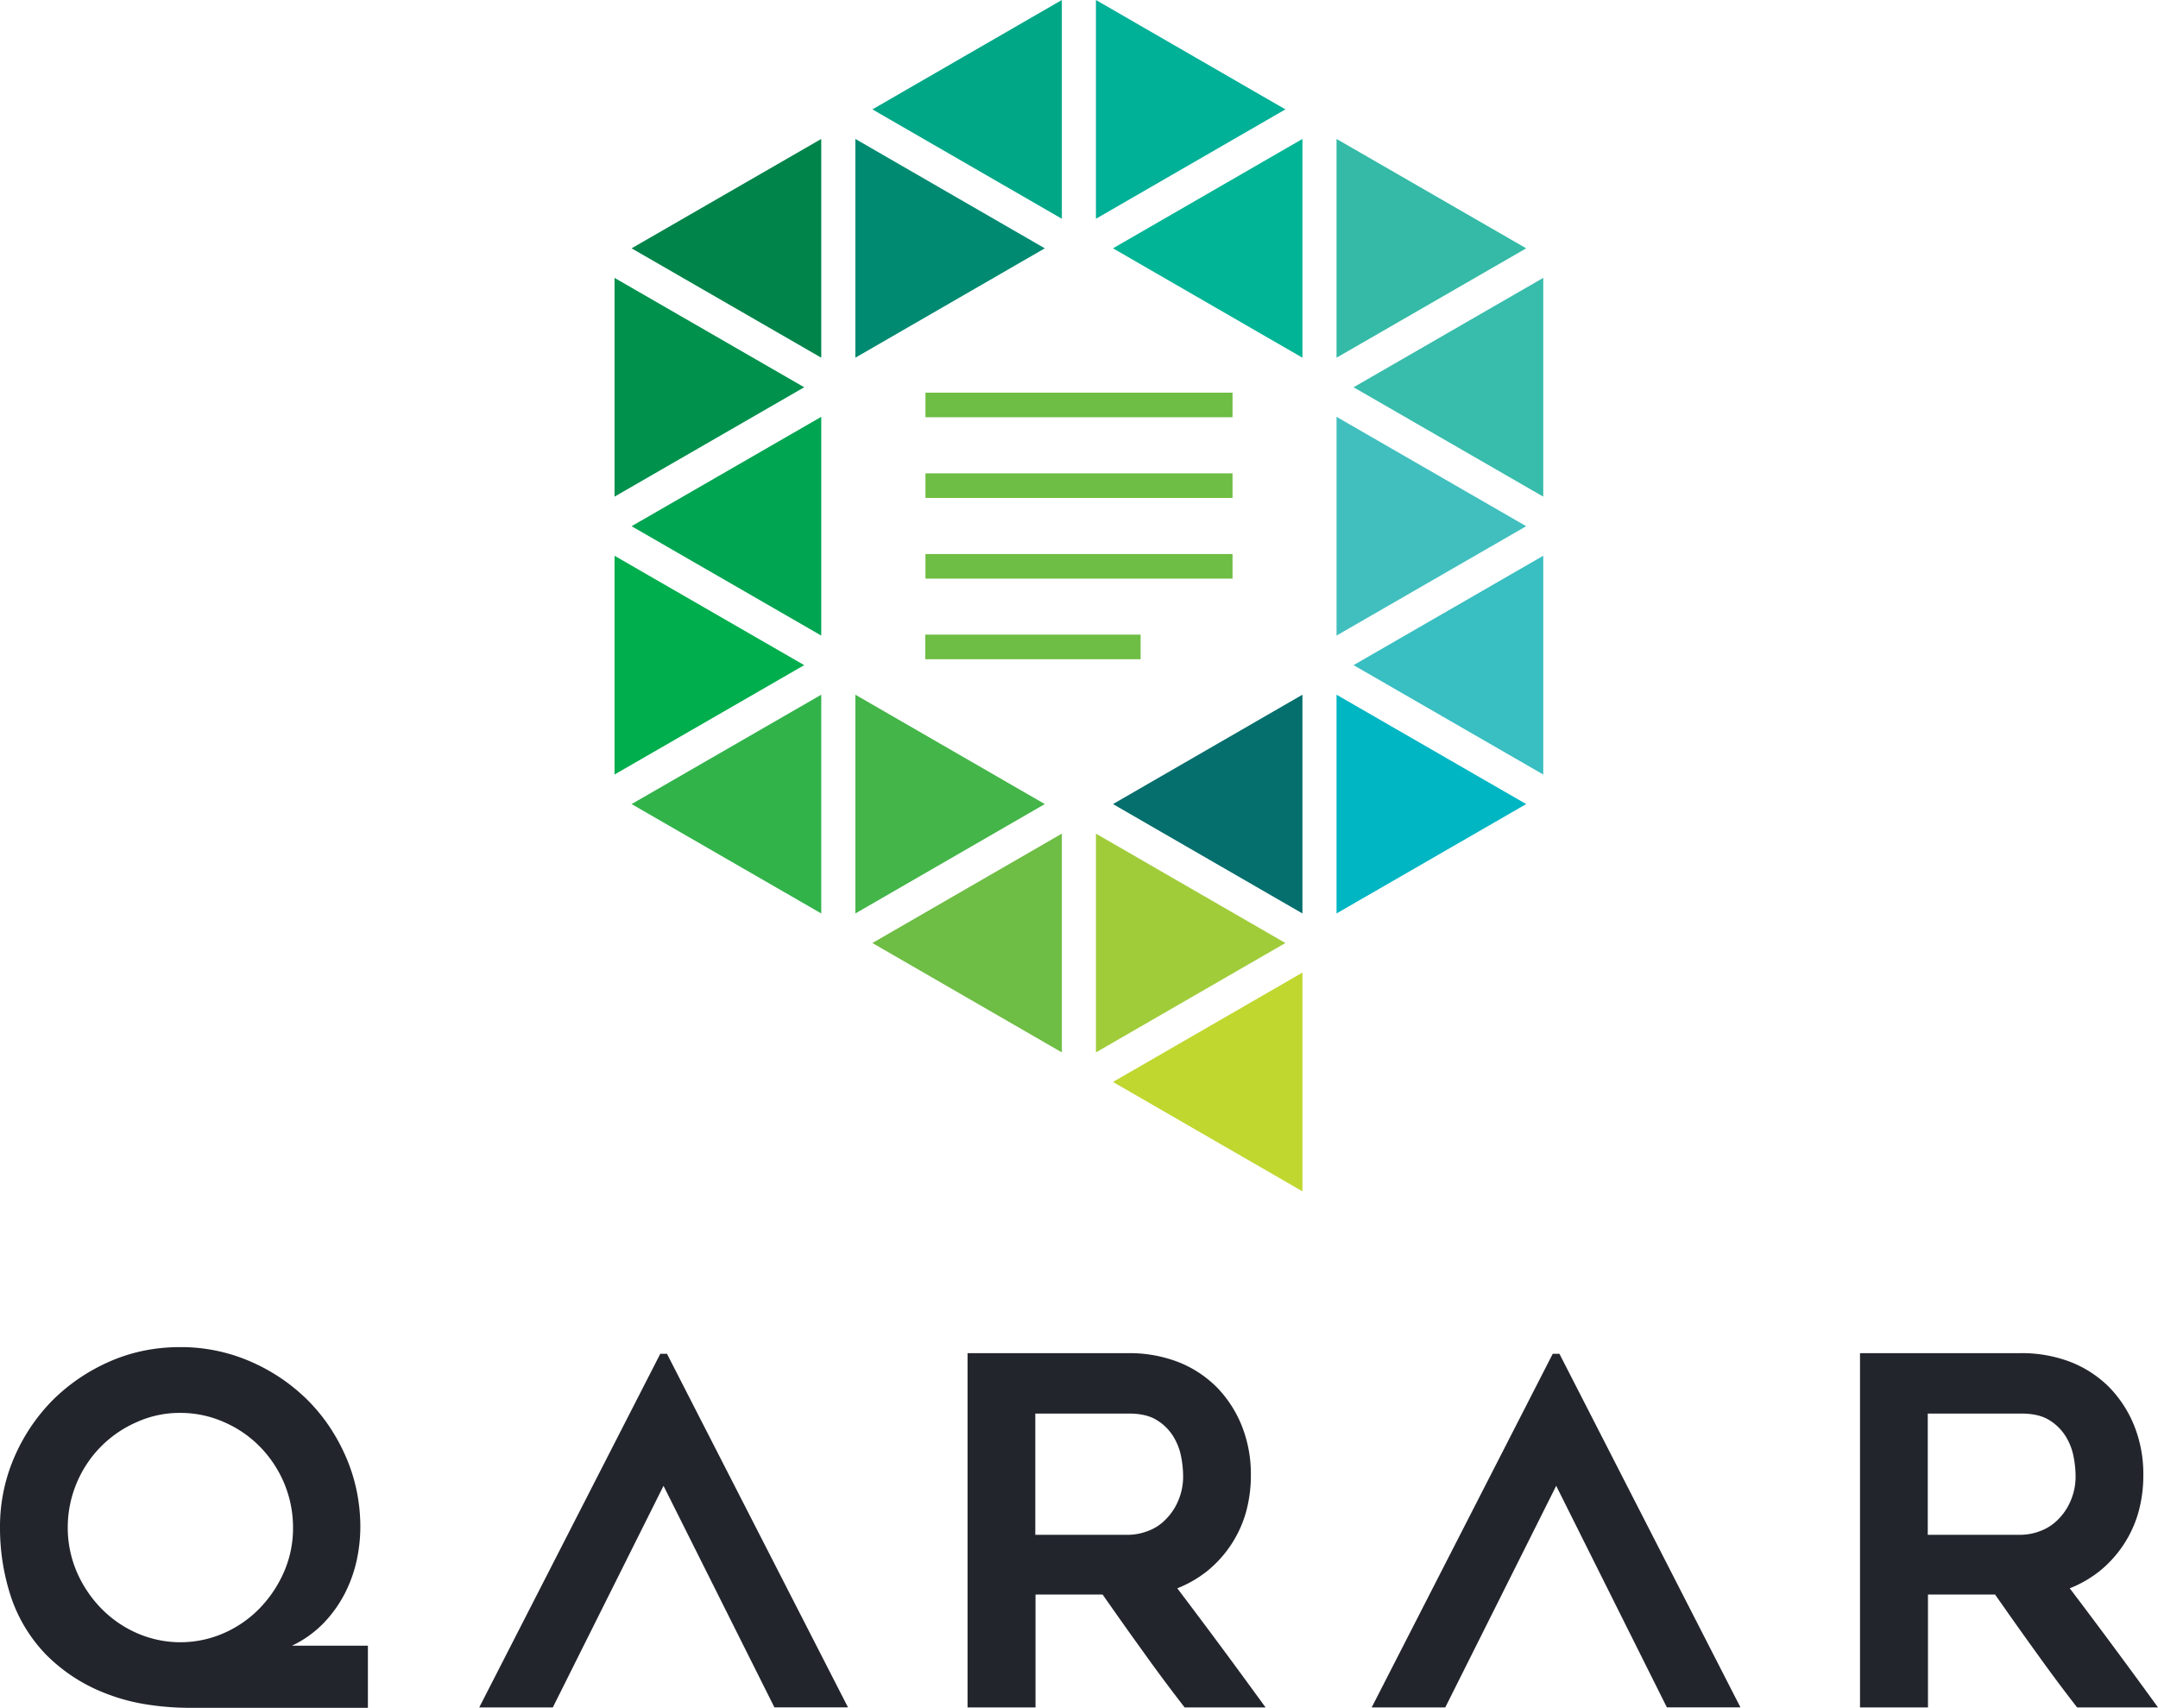 <svg id="logo_copy" data-name="logo copy" xmlns="http://www.w3.org/2000/svg" width="1000.101" height="791.602" viewBox="0 0 1000.101 791.602">
  <g id="Text" transform="translate(0 624)">
    <g id="Group">
      <path id="Shape" d="M138.1,164.2h0l-37.5,0c-6.563-8.452-13.023-17.132-19.2-25.8-6.568-9.071-12.917-18.1-18.8-26.5H31.5v52.3H0V0H74.6a62.878,62.878,0,0,1,23,4.1,52.164,52.164,0,0,1,17.9,11.7,54.821,54.821,0,0,1,11.6,17.9,60.282,60.282,0,0,1,4.2,22.8,63.557,63.557,0,0,1-2.325,17.45,54.084,54.084,0,0,1-17.837,27A54.168,54.168,0,0,1,97.2,109c13.143,17.334,26.522,35.391,40.9,55.2ZM31.4,28V84.2H74.6a25.709,25.709,0,0,0,8.8-1.7,21.578,21.578,0,0,0,8.2-5.2,26.752,26.752,0,0,0,5.9-8.6,28.308,28.308,0,0,0,2.4-12.1,48.112,48.112,0,0,0-.9-8.5,27.613,27.613,0,0,0-3.6-9.4,22.929,22.929,0,0,0-7.6-7.6C84.523,29.014,80.2,28,74.6,28Z" transform="translate(448.4 3.2)" fill="#23252d"/>
      <path id="Path" d="M87,0H83.9L0,163.9H34.1L85.5,61.2l51.3,102.7h34.1Z" transform="translate(635.7 3.5)" fill="#23252d"/>
      <path id="Shape-2" data-name="Shape" d="M138.1,164.2h0l-37.5,0c-6.563-8.452-13.023-17.132-19.2-25.8-6.568-9.071-12.917-18.1-18.8-26.5H31.5v52.3H0V0H74.6a62.878,62.878,0,0,1,23,4.1,52.164,52.164,0,0,1,17.9,11.7,54.821,54.821,0,0,1,11.6,17.9,60.282,60.282,0,0,1,4.2,22.8,63.557,63.557,0,0,1-2.325,17.45,54.084,54.084,0,0,1-17.837,27A54.168,54.168,0,0,1,97.2,109c13.143,17.334,26.522,35.391,40.9,55.2ZM31.4,28V84.2H74.6a25.709,25.709,0,0,0,8.8-1.7,22.409,22.409,0,0,0,8.2-5.2,26.752,26.752,0,0,0,5.9-8.6,28.308,28.308,0,0,0,2.4-12.1,48.112,48.112,0,0,0-.9-8.5,27.613,27.613,0,0,0-3.6-9.4,22.929,22.929,0,0,0-7.6-7.6C84.523,29.014,80.2,28,74.6,28Z" transform="translate(862 3.2)" fill="#23252d"/>
      <path id="Path-2" data-name="Path" d="M87,0H83.9L0,163.9H34.1L85.4,61.2l51.4,102.7h34.1Z" transform="translate(222.1 3.5)" fill="#23252d"/>
      <path id="Shape-3" data-name="Shape" d="M170.5,167.2H88.8a130.775,130.775,0,0,1-21.375-1.65A89.527,89.527,0,0,1,49.2,160.6a78.579,78.579,0,0,1-27.7-17.9A70.747,70.747,0,0,1,5.2,116.1,101.642,101.642,0,0,1,0,83.6,80.847,80.847,0,0,1,6.6,51.1a87.493,87.493,0,0,1,7.788-14.275A86.588,86.588,0,0,1,24.5,24.5,87.154,87.154,0,0,1,36.812,14.387,88.156,88.156,0,0,1,51,6.6,78.6,78.6,0,0,1,66.675,1.65,83.988,83.988,0,0,1,83.4,0a80.847,80.847,0,0,1,32.5,6.6,87.5,87.5,0,0,1,14.275,7.788A86.56,86.56,0,0,1,142.5,24.5a82.836,82.836,0,0,1,10.15,12.325A88.351,88.351,0,0,1,160.4,51.1a80.213,80.213,0,0,1,4.95,15.762A84.217,84.217,0,0,1,167,83.6a74.856,74.856,0,0,1-1.7,15.3,64.232,64.232,0,0,1-5.5,15.3,58.481,58.481,0,0,1-9.8,13.7,50.379,50.379,0,0,1-14.7,10.5h35.2v28.8h0ZM83.6,30.5a48.158,48.158,0,0,0-20.3,4.3A52.978,52.978,0,0,0,35.5,63.1a53.178,53.178,0,0,0-4.1,20.5A52.2,52.2,0,0,0,35.5,104a56.148,56.148,0,0,0,11.2,16.9,52.57,52.57,0,0,0,16.6,11.6,50.065,50.065,0,0,0,40.6,0,52.27,52.27,0,0,0,16.6-11.6A56.911,56.911,0,0,0,131.7,104a50.574,50.574,0,0,0,4.1-20.4,53.179,53.179,0,0,0-4.1-20.5,54.472,54.472,0,0,0-11.2-16.9,52.592,52.592,0,0,0-16.6-11.4A49.668,49.668,0,0,0,83.6,30.5Z" transform="translate(0 0.4)" fill="#23252d"/>
    </g>
  </g>
  <g id="Icon" transform="translate(284)">
    <g id="Group-2" data-name="Group" transform="translate(144 182)">
      <rect id="Rectangle" width="142.3" height="11.4" transform="translate(0.9)" fill="#6ebd44"/>
      <rect id="Rectangle-2" data-name="Rectangle" width="142.3" height="11.4" transform="translate(0.9 37.4)" fill="#6ebd44"/>
      <rect id="Rectangle-3" data-name="Rectangle" width="142.3" height="11.4" transform="translate(0.9 74.8)" fill="#6ebd44"/>
      <rect id="Rectangle-4" data-name="Rectangle" width="99.8" height="11.4" transform="translate(100.6 123.555) rotate(-180)" fill="#6ebd44"/>
    </g>
    <g id="Group-3" data-name="Group">
      <path id="Path-3" data-name="Path" d="M0,0,87.9,50.7,0,101.4Z" transform="translate(335.4 193.2)" fill="#41bfbe"/>
      <path id="Path-4" data-name="Path" d="M0,0,87.8,50.7,0,101.4Z" transform="translate(112.4 64.4)" fill="#008a71"/>
      <path id="Path-5" data-name="Path" d="M0,0,87.8,50.7,0,101.4Z" transform="translate(112.4 322)" fill="#44b549"/>
      <path id="Path-6" data-name="Path" d="M0,50.7,87.8,0V101.4Z" transform="translate(231.8 322)" fill="#046F6D"/>
      <path id="Path-7" data-name="Path" d="M0,50.7,87.8,0V101.4Z" transform="translate(231.8 64.4)" fill="#00b495"/>
      <path id="Path-8" data-name="Path" d="M0,50.7,87.9,0V101.4Z" transform="translate(8.7 193.2)" fill="#00a551"/>
      <path id="Path-9" data-name="Path" d="M0,50.7,87.9,0V101.4Z" transform="translate(343.3 257.6)" fill="#39bec1"/>
      <path id="Path-10" data-name="Path" d="M0,50.7,87.9,0V101.4Z" transform="translate(343.3 128.8)" fill="#38bcac"/>
      <path id="Path-11" data-name="Path" d="M0,50.7,87.9,0V101.4Z" transform="translate(8.7 322)" fill="#32b34a"/>
      <path id="Path-12" data-name="Path" d="M0,50.7,87.8,0V101.4Z" transform="translate(120.3 386.4)" fill="#6ebd44"/>
      <path id="Path-13" data-name="Path" d="M0,0,87.8,50.7,0,101.4Z" transform="translate(223.9 386.4)" fill="#a0cc3a"/>
      <path id="Path-14" data-name="Path" d="M0,0,87.9,50.7,0,101.4Z" transform="translate(335.4 322)" fill="#00b6c3"/>
      <path id="Path-15" data-name="Path" d="M0,50.7,87.8,0V101.4Z" transform="translate(231.8 450.8)" fill="#c0d72f"/>
      <path id="Path-16" data-name="Path" d="M0,0,87.9,50.7,0,101.4Z" transform="translate(0.8 257.6)" fill="#00ae4d"/>
      <path id="Path-17" data-name="Path" d="M0,0,87.8,50.7,0,101.4Z" transform="translate(223.9)" fill="#00b097"/>
      <path id="Path-18" data-name="Path" d="M0,0,87.9,50.7,0,101.4Z" transform="translate(335.4 64.4)" fill="#34baa6"/>
      <path id="Path-19" data-name="Path" d="M0,50.7,87.8,0V101.4Z" transform="translate(120.3)" fill="#00a787"/>
      <path id="Path-20" data-name="Path" d="M0,0,87.9,50.7,0,101.4Z" transform="translate(0.8 128.8)" fill="#00914d"/>
      <path id="Path-21" data-name="Path" d="M0,50.7,87.9,0V101.4Z" transform="translate(8.7 64.4)" fill="#00844a"/>
    </g>
  </g>
</svg>
